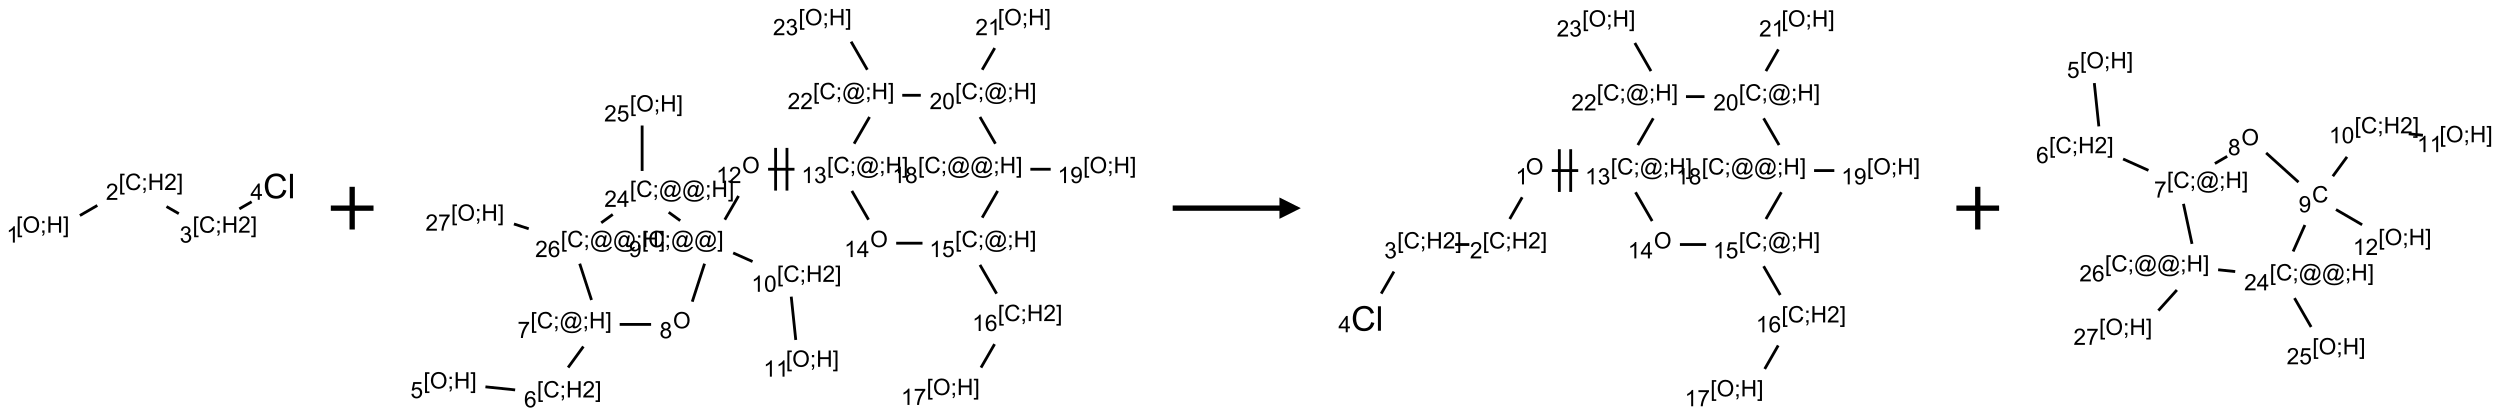 <?xml version="1.0" encoding="UTF-8"?>
<svg xmlns="http://www.w3.org/2000/svg" xmlns:xlink="http://www.w3.org/1999/xlink" width="1171" height="195" viewBox="0 0 1171 195">
<defs>
<g>
<g id="glyph-0-0">
<path d="M 1.332 0 L 1.332 -6.668 L 6.668 -6.668 L 6.668 0 Z M 1.5 -0.168 L 6.5 -0.168 L 6.5 -6.5 L 1.5 -6.5 Z M 1.5 -0.168 "/>
</g>
<g id="glyph-0-1">
<path d="M 0.723 2.121 L 0.723 -7.637 L 2.793 -7.637 L 2.793 -6.859 L 1.66 -6.859 L 1.66 1.344 L 2.793 1.344 L 2.793 2.121 Z M 0.723 2.121 "/>
</g>
<g id="glyph-0-2">
<path d="M 0.516 -3.719 C 0.516 -4.984 0.855 -5.977 1.535 -6.695 C 2.215 -7.414 3.094 -7.77 4.172 -7.77 C 4.875 -7.77 5.512 -7.602 6.078 -7.266 C 6.645 -6.93 7.074 -6.461 7.371 -5.855 C 7.668 -5.254 7.816 -4.57 7.816 -3.809 C 7.816 -3.035 7.66 -2.34 7.348 -1.73 C 7.035 -1.117 6.594 -0.656 6.02 -0.34 C 5.449 -0.027 4.828 0.129 4.168 0.129 C 3.449 0.129 2.805 -0.043 2.238 -0.391 C 1.672 -0.738 1.246 -1.211 0.953 -1.812 C 0.66 -2.414 0.516 -3.047 0.516 -3.719 Z M 1.559 -3.703 C 1.559 -2.781 1.805 -2.059 2.301 -1.527 C 2.793 -1 3.414 -0.734 4.16 -0.734 C 4.922 -0.734 5.547 -1 6.039 -1.535 C 6.531 -2.07 6.777 -2.828 6.777 -3.812 C 6.777 -4.434 6.672 -4.977 6.461 -5.441 C 6.25 -5.902 5.945 -6.262 5.539 -6.52 C 5.133 -6.773 4.68 -6.902 4.176 -6.902 C 3.461 -6.902 2.848 -6.656 2.332 -6.164 C 1.816 -5.672 1.559 -4.852 1.559 -3.703 Z M 1.559 -3.703 "/>
</g>
<g id="glyph-0-3">
<path d="M 0.949 -4.465 L 0.949 -5.531 L 2.016 -5.531 L 2.016 -4.465 Z M 0.949 0 L 0.949 -1.066 L 2.016 -1.066 L 2.016 0 C 2.016 0.391 1.945 0.711 1.809 0.949 C 1.668 1.191 1.449 1.379 1.145 1.512 L 0.887 1.109 C 1.082 1.023 1.23 0.895 1.324 0.727 C 1.418 0.559 1.469 0.316 1.48 0 Z M 0.949 0 "/>
</g>
<g id="glyph-0-4">
<path d="M 0.855 0 L 0.855 -7.637 L 1.863 -7.637 L 1.863 -4.5 L 5.832 -4.5 L 5.832 -7.637 L 6.844 -7.637 L 6.844 0 L 5.832 0 L 5.832 -3.598 L 1.863 -3.598 L 1.863 0 Z M 0.855 0 "/>
</g>
<g id="glyph-0-5">
<path d="M 2.27 2.121 L 0.203 2.121 L 0.203 1.344 L 1.332 1.344 L 1.332 -6.859 L 0.203 -6.859 L 0.203 -7.637 L 2.27 -7.637 Z M 2.27 2.121 "/>
</g>
<g id="glyph-0-6">
<path d="M 3.973 0 L 3.035 0 L 3.035 -5.973 C 2.809 -5.758 2.516 -5.543 2.148 -5.328 C 1.781 -5.113 1.453 -4.953 1.16 -4.844 L 1.16 -5.75 C 1.684 -5.996 2.145 -6.297 2.535 -6.645 C 2.93 -6.996 3.207 -7.336 3.371 -7.668 L 3.973 -7.668 Z M 3.973 0 "/>
</g>
<g id="glyph-0-7">
<path d="M 6.27 -2.676 L 7.281 -2.422 C 7.07 -1.594 6.688 -0.961 6.137 -0.523 C 5.586 -0.086 4.914 0.129 4.121 0.129 C 3.297 0.129 2.629 -0.039 2.113 -0.371 C 1.598 -0.707 1.203 -1.191 0.934 -1.828 C 0.664 -2.465 0.531 -3.145 0.531 -3.875 C 0.531 -4.672 0.684 -5.363 0.988 -5.957 C 1.293 -6.547 1.723 -6.996 2.285 -7.305 C 2.844 -7.613 3.461 -7.766 4.137 -7.766 C 4.898 -7.766 5.543 -7.57 6.062 -7.184 C 6.582 -6.793 6.945 -6.246 7.152 -5.543 L 6.156 -5.309 C 5.98 -5.863 5.723 -6.266 5.387 -6.52 C 5.051 -6.773 4.625 -6.902 4.113 -6.902 C 3.527 -6.902 3.039 -6.762 2.645 -6.48 C 2.25 -6.199 1.973 -5.82 1.812 -5.348 C 1.652 -4.871 1.574 -4.383 1.574 -3.879 C 1.574 -3.23 1.668 -2.664 1.855 -2.18 C 2.047 -1.695 2.34 -1.332 2.738 -1.094 C 3.137 -0.855 3.57 -0.734 4.035 -0.734 C 4.602 -0.734 5.082 -0.898 5.473 -1.223 C 5.867 -1.551 6.133 -2.035 6.27 -2.676 Z M 6.27 -2.676 "/>
</g>
<g id="glyph-0-8">
<path d="M 5.371 -0.902 L 5.371 0 L 0.324 0 C 0.316 -0.227 0.352 -0.441 0.434 -0.652 C 0.562 -0.996 0.766 -1.332 1.051 -1.668 C 1.332 -2 1.742 -2.387 2.277 -2.824 C 3.105 -3.504 3.668 -4.043 3.957 -4.441 C 4.25 -4.84 4.395 -5.215 4.395 -5.566 C 4.395 -5.938 4.262 -6.254 3.996 -6.508 C 3.73 -6.762 3.387 -6.891 2.957 -6.891 C 2.508 -6.891 2.145 -6.754 1.875 -6.484 C 1.605 -6.215 1.469 -5.84 1.465 -5.359 L 0.5 -5.457 C 0.566 -6.176 0.812 -6.727 1.246 -7.102 C 1.676 -7.477 2.254 -7.668 2.98 -7.668 C 3.711 -7.668 4.293 -7.465 4.719 -7.059 C 5.145 -6.652 5.359 -6.148 5.359 -5.547 C 5.359 -5.242 5.297 -4.941 5.172 -4.645 C 5.047 -4.352 4.84 -4.039 4.551 -3.715 C 4.262 -3.387 3.777 -2.938 3.105 -2.371 C 2.543 -1.898 2.18 -1.578 2.02 -1.41 C 1.859 -1.242 1.73 -1.07 1.625 -0.902 Z M 5.371 -0.902 "/>
</g>
<g id="glyph-0-9">
<path d="M 0.449 -2.016 L 1.387 -2.141 C 1.492 -1.609 1.676 -1.227 1.934 -0.992 C 2.191 -0.758 2.508 -0.641 2.879 -0.641 C 3.32 -0.641 3.695 -0.793 3.996 -1.098 C 4.301 -1.402 4.453 -1.781 4.453 -2.234 C 4.453 -2.664 4.312 -3.02 4.031 -3.301 C 3.75 -3.578 3.391 -3.719 2.957 -3.719 C 2.781 -3.719 2.562 -3.684 2.297 -3.613 L 2.402 -4.438 C 2.465 -4.43 2.516 -4.426 2.551 -4.426 C 2.949 -4.426 3.312 -4.531 3.629 -4.738 C 3.949 -4.949 4.109 -5.27 4.109 -5.703 C 4.109 -6.047 3.992 -6.332 3.762 -6.559 C 3.527 -6.785 3.227 -6.895 2.859 -6.895 C 2.496 -6.895 2.191 -6.781 1.949 -6.551 C 1.707 -6.324 1.547 -5.98 1.48 -5.52 L 0.543 -5.688 C 0.656 -6.316 0.918 -6.805 1.324 -7.148 C 1.73 -7.492 2.234 -7.668 2.84 -7.668 C 3.254 -7.668 3.641 -7.578 3.988 -7.398 C 4.34 -7.219 4.609 -6.977 4.793 -6.668 C 4.98 -6.359 5.074 -6.031 5.074 -5.684 C 5.074 -5.352 4.984 -5.051 4.809 -4.781 C 4.629 -4.512 4.367 -4.297 4.02 -4.137 C 4.473 -4.031 4.824 -3.816 5.074 -3.488 C 5.324 -3.16 5.449 -2.75 5.449 -2.254 C 5.449 -1.59 5.203 -1.023 4.719 -0.559 C 4.234 -0.098 3.617 0.137 2.875 0.137 C 2.203 0.137 1.648 -0.062 1.207 -0.465 C 0.762 -0.863 0.512 -1.379 0.449 -2.016 Z M 0.449 -2.016 "/>
</g>
<g id="glyph-0-10">
<path d="M 3.449 0 L 3.449 -1.828 L 0.137 -1.828 L 0.137 -2.688 L 3.621 -7.637 L 4.387 -7.637 L 4.387 -2.688 L 5.418 -2.688 L 5.418 -1.828 L 4.387 -1.828 L 4.387 0 Z M 3.449 -2.688 L 3.449 -6.129 L 1.059 -2.688 Z M 3.449 -2.688 "/>
</g>
<g id="glyph-0-11">
<path d="M 0.441 -2 L 1.426 -2.082 C 1.5 -1.605 1.668 -1.242 1.934 -1.004 C 2.199 -0.762 2.52 -0.641 2.895 -0.641 C 3.348 -0.641 3.73 -0.812 4.043 -1.152 C 4.355 -1.492 4.512 -1.941 4.512 -2.504 C 4.512 -3.039 4.359 -3.461 4.059 -3.77 C 3.758 -4.078 3.367 -4.234 2.879 -4.234 C 2.578 -4.234 2.305 -4.164 2.062 -4.027 C 1.82 -3.891 1.629 -3.715 1.488 -3.496 L 0.609 -3.609 L 1.348 -7.531 L 5.145 -7.531 L 5.145 -6.637 L 2.098 -6.637 L 1.688 -4.582 C 2.145 -4.902 2.625 -5.062 3.129 -5.062 C 3.797 -5.062 4.359 -4.832 4.816 -4.371 C 5.277 -3.91 5.504 -3.312 5.504 -2.59 C 5.504 -1.898 5.305 -1.301 4.902 -0.797 C 4.41 -0.18 3.742 0.129 2.895 0.129 C 2.199 0.129 1.633 -0.062 1.195 -0.453 C 0.758 -0.844 0.504 -1.359 0.441 -2 Z M 0.441 -2 "/>
</g>
<g id="glyph-0-12">
<path d="M 5.309 -5.766 L 4.375 -5.691 C 4.293 -6.059 4.172 -6.328 4.02 -6.496 C 3.766 -6.762 3.453 -6.895 3.082 -6.895 C 2.785 -6.895 2.523 -6.812 2.297 -6.645 C 2 -6.43 1.77 -6.117 1.598 -5.703 C 1.43 -5.289 1.34 -4.703 1.332 -3.938 C 1.559 -4.281 1.836 -4.535 2.16 -4.703 C 2.488 -4.871 2.828 -4.953 3.188 -4.953 C 3.812 -4.953 4.344 -4.723 4.785 -4.262 C 5.223 -3.801 5.441 -3.207 5.441 -2.48 C 5.441 -2 5.34 -1.555 5.133 -1.145 C 4.926 -0.73 4.641 -0.418 4.281 -0.199 C 3.922 0.02 3.512 0.129 3.051 0.129 C 2.27 0.129 1.633 -0.156 1.141 -0.73 C 0.648 -1.305 0.402 -2.254 0.402 -3.574 C 0.402 -5.051 0.672 -6.121 1.219 -6.793 C 1.695 -7.375 2.336 -7.668 3.141 -7.668 C 3.742 -7.668 4.234 -7.5 4.617 -7.16 C 5 -6.824 5.23 -6.359 5.309 -5.766 Z M 1.48 -2.473 C 1.48 -2.152 1.547 -1.844 1.684 -1.547 C 1.82 -1.25 2.016 -1.027 2.262 -0.871 C 2.508 -0.719 2.766 -0.641 3.035 -0.641 C 3.434 -0.641 3.773 -0.801 4.059 -1.121 C 4.344 -1.441 4.484 -1.875 4.484 -2.422 C 4.484 -2.949 4.344 -3.367 4.062 -3.668 C 3.781 -3.973 3.426 -4.125 3 -4.125 C 2.578 -4.125 2.219 -3.973 1.922 -3.668 C 1.625 -3.363 1.48 -2.969 1.48 -2.473 Z M 1.48 -2.473 "/>
</g>
<g id="glyph-0-13">
<path d="M 6.047 -0.848 C 5.82 -0.59 5.57 -0.379 5.289 -0.223 C 5.008 -0.062 4.73 0.016 4.449 0.016 C 4.141 0.016 3.84 -0.074 3.547 -0.254 C 3.254 -0.434 3.02 -0.715 2.836 -1.09 C 2.652 -1.465 2.562 -1.875 2.562 -2.324 C 2.562 -2.875 2.703 -3.43 2.988 -3.98 C 3.27 -4.535 3.621 -4.953 4.043 -5.23 C 4.461 -5.508 4.871 -5.645 5.266 -5.645 C 5.566 -5.645 5.855 -5.566 6.129 -5.41 C 6.402 -5.25 6.641 -5.012 6.84 -4.688 L 7.016 -5.496 L 7.949 -5.496 L 7.199 -2 C 7.094 -1.516 7.043 -1.246 7.043 -1.191 C 7.043 -1.098 7.078 -1.02 7.148 -0.949 C 7.219 -0.883 7.305 -0.848 7.406 -0.848 C 7.59 -0.848 7.832 -0.953 8.129 -1.168 C 8.527 -1.445 8.84 -1.816 9.07 -2.285 C 9.301 -2.75 9.418 -3.234 9.418 -3.73 C 9.418 -4.309 9.27 -4.852 8.973 -5.355 C 8.676 -5.859 8.23 -6.262 7.645 -6.562 C 7.055 -6.863 6.406 -7.016 5.691 -7.016 C 4.879 -7.016 4.137 -6.824 3.465 -6.445 C 2.793 -6.066 2.273 -5.52 1.902 -4.809 C 1.535 -4.098 1.348 -3.34 1.348 -2.527 C 1.348 -1.676 1.535 -0.941 1.902 -0.328 C 2.273 0.285 2.809 0.742 3.508 1.035 C 4.207 1.328 4.984 1.473 5.832 1.473 C 6.742 1.473 7.504 1.32 8.121 1.016 C 8.734 0.711 9.195 0.34 9.5 -0.098 L 10.441 -0.098 C 10.266 0.266 9.961 0.637 9.531 1.016 C 9.102 1.395 8.59 1.695 7.996 1.914 C 7.402 2.133 6.688 2.246 5.848 2.246 C 5.078 2.246 4.367 2.145 3.715 1.949 C 3.066 1.75 2.512 1.453 2.051 1.055 C 1.594 0.656 1.25 0.199 1.016 -0.316 C 0.723 -0.973 0.578 -1.684 0.578 -2.441 C 0.578 -3.289 0.75 -4.098 1.098 -4.863 C 1.523 -5.805 2.125 -6.527 2.902 -7.027 C 3.684 -7.527 4.629 -7.777 5.738 -7.777 C 6.602 -7.777 7.375 -7.602 8.059 -7.246 C 8.746 -6.895 9.285 -6.371 9.684 -5.672 C 10.02 -5.07 10.188 -4.418 10.188 -3.715 C 10.188 -2.707 9.832 -1.812 9.125 -1.031 C 8.492 -0.328 7.801 0.02 7.051 0.02 C 6.812 0.02 6.617 -0.016 6.473 -0.09 C 6.324 -0.16 6.215 -0.266 6.145 -0.402 C 6.102 -0.488 6.066 -0.637 6.047 -0.848 Z M 3.527 -2.262 C 3.527 -1.785 3.641 -1.414 3.863 -1.152 C 4.09 -0.887 4.348 -0.754 4.641 -0.754 C 4.836 -0.754 5.039 -0.812 5.254 -0.93 C 5.469 -1.047 5.676 -1.219 5.871 -1.449 C 6.066 -1.676 6.23 -1.969 6.355 -2.32 C 6.48 -2.672 6.543 -3.027 6.543 -3.379 C 6.543 -3.852 6.426 -4.219 6.191 -4.48 C 5.957 -4.738 5.672 -4.871 5.332 -4.871 C 5.109 -4.871 4.902 -4.812 4.707 -4.699 C 4.512 -4.586 4.32 -4.406 4.137 -4.156 C 3.953 -3.906 3.805 -3.602 3.691 -3.246 C 3.582 -2.887 3.527 -2.559 3.527 -2.262 Z M 3.527 -2.262 "/>
</g>
<g id="glyph-0-14">
<path d="M 0.504 -6.637 L 0.504 -7.535 L 5.449 -7.535 L 5.449 -6.809 C 4.961 -6.289 4.48 -5.602 4.004 -4.746 C 3.527 -3.887 3.156 -3.004 2.895 -2.098 C 2.707 -1.461 2.59 -0.762 2.535 0 L 1.574 0 C 1.582 -0.602 1.703 -1.328 1.926 -2.176 C 2.152 -3.027 2.477 -3.848 2.898 -4.637 C 3.32 -5.426 3.77 -6.094 4.246 -6.637 Z M 0.504 -6.637 "/>
</g>
<g id="glyph-0-15">
<path d="M 1.887 -4.141 C 1.496 -4.281 1.207 -4.484 1.02 -4.75 C 0.832 -5.016 0.738 -5.328 0.738 -5.699 C 0.738 -6.254 0.938 -6.719 1.34 -7.098 C 1.738 -7.477 2.27 -7.668 2.934 -7.668 C 3.598 -7.668 4.137 -7.473 4.543 -7.086 C 4.949 -6.699 5.152 -6.227 5.152 -5.672 C 5.152 -5.316 5.059 -5.008 4.871 -4.746 C 4.688 -4.484 4.406 -4.281 4.027 -4.141 C 4.496 -3.988 4.852 -3.742 5.098 -3.402 C 5.34 -3.062 5.465 -2.656 5.465 -2.184 C 5.465 -1.531 5.234 -0.98 4.77 -0.535 C 4.309 -0.09 3.703 0.129 2.949 0.129 C 2.195 0.129 1.586 -0.094 1.125 -0.539 C 0.664 -0.984 0.434 -1.543 0.434 -2.207 C 0.434 -2.703 0.559 -3.121 0.809 -3.457 C 1.062 -3.793 1.422 -4.02 1.887 -4.141 Z M 1.699 -5.73 C 1.699 -5.367 1.812 -5.074 2.047 -4.844 C 2.281 -4.613 2.582 -4.5 2.953 -4.5 C 3.312 -4.5 3.609 -4.613 3.84 -4.84 C 4.07 -5.066 4.188 -5.348 4.188 -5.676 C 4.188 -6.02 4.07 -6.309 3.832 -6.543 C 3.594 -6.777 3.297 -6.895 2.941 -6.895 C 2.586 -6.895 2.289 -6.781 2.051 -6.551 C 1.816 -6.324 1.699 -6.047 1.699 -5.73 Z M 1.395 -2.203 C 1.395 -1.938 1.461 -1.676 1.586 -1.426 C 1.711 -1.176 1.902 -0.984 2.152 -0.848 C 2.402 -0.711 2.672 -0.641 2.957 -0.641 C 3.406 -0.641 3.777 -0.785 4.066 -1.074 C 4.359 -1.363 4.504 -1.727 4.504 -2.172 C 4.504 -2.625 4.355 -2.996 4.055 -3.293 C 3.754 -3.586 3.379 -3.734 2.926 -3.734 C 2.484 -3.734 2.121 -3.59 1.832 -3.297 C 1.543 -3.004 1.395 -2.641 1.395 -2.203 Z M 1.395 -2.203 "/>
</g>
<g id="glyph-0-16">
<path d="M 0.582 -1.766 L 1.484 -1.848 C 1.562 -1.426 1.707 -1.117 1.922 -0.926 C 2.137 -0.734 2.414 -0.641 2.75 -0.641 C 3.039 -0.641 3.289 -0.707 3.508 -0.84 C 3.727 -0.973 3.902 -1.148 4.043 -1.367 C 4.18 -1.586 4.297 -1.887 4.391 -2.262 C 4.484 -2.637 4.531 -3.016 4.531 -3.406 C 4.531 -3.449 4.531 -3.512 4.527 -3.594 C 4.34 -3.297 4.082 -3.055 3.758 -2.867 C 3.434 -2.68 3.082 -2.59 2.703 -2.59 C 2.07 -2.59 1.535 -2.816 1.098 -3.277 C 0.66 -3.734 0.441 -4.34 0.441 -5.09 C 0.441 -5.863 0.672 -6.484 1.129 -6.957 C 1.586 -7.43 2.156 -7.668 2.844 -7.668 C 3.34 -7.668 3.793 -7.531 4.207 -7.266 C 4.617 -7 4.93 -6.617 5.145 -6.121 C 5.355 -5.629 5.465 -4.91 5.465 -3.973 C 5.465 -2.996 5.359 -2.223 5.145 -1.645 C 4.934 -1.066 4.617 -0.625 4.199 -0.324 C 3.781 -0.02 3.293 0.129 2.73 0.129 C 2.133 0.129 1.645 -0.035 1.266 -0.367 C 0.887 -0.699 0.66 -1.164 0.582 -1.766 Z M 4.422 -5.137 C 4.422 -5.676 4.277 -6.102 3.992 -6.418 C 3.707 -6.734 3.359 -6.891 2.957 -6.891 C 2.543 -6.891 2.18 -6.719 1.871 -6.379 C 1.562 -6.039 1.406 -5.598 1.406 -5.059 C 1.406 -4.57 1.555 -4.176 1.848 -3.871 C 2.141 -3.566 2.5 -3.418 2.934 -3.418 C 3.367 -3.418 3.723 -3.57 4.004 -3.871 C 4.281 -4.176 4.422 -4.598 4.422 -5.137 Z M 4.422 -5.137 "/>
</g>
<g id="glyph-0-17">
<path d="M 0.441 -3.766 C 0.441 -4.668 0.535 -5.395 0.723 -5.945 C 0.906 -6.496 1.184 -6.922 1.551 -7.219 C 1.918 -7.516 2.375 -7.668 2.934 -7.668 C 3.344 -7.668 3.703 -7.586 4.012 -7.418 C 4.32 -7.254 4.574 -7.016 4.777 -6.707 C 4.977 -6.395 5.137 -6.016 5.25 -5.57 C 5.363 -5.125 5.422 -4.523 5.422 -3.766 C 5.422 -2.871 5.328 -2.148 5.145 -1.598 C 4.961 -1.047 4.688 -0.621 4.32 -0.32 C 3.953 -0.02 3.492 0.129 2.934 0.129 C 2.195 0.129 1.617 -0.133 1.199 -0.66 C 0.695 -1.297 0.441 -2.332 0.441 -3.766 Z M 1.406 -3.766 C 1.406 -2.512 1.555 -1.68 1.848 -1.262 C 2.141 -0.848 2.5 -0.641 2.934 -0.641 C 3.363 -0.641 3.727 -0.848 4.02 -1.266 C 4.312 -1.684 4.457 -2.516 4.457 -3.766 C 4.457 -5.023 4.312 -5.859 4.02 -6.27 C 3.727 -6.684 3.359 -6.891 2.922 -6.891 C 2.492 -6.891 2.148 -6.707 1.891 -6.344 C 1.566 -5.879 1.406 -5.02 1.406 -3.766 Z M 1.406 -3.766 "/>
</g>
<g id="glyph-1-0">
<path d="M 2 0 L 2 -10 L 10 -10 L 10 0 Z M 2.25 -0.25 L 9.75 -0.25 L 9.75 -9.75 L 2.25 -9.75 Z M 2.25 -0.25 "/>
</g>
<g id="glyph-1-1">
<path d="M 9.406 -4.016 L 10.922 -3.633 C 10.605 -2.387 10.031 -1.438 9.207 -0.785 C 8.383 -0.133 7.371 0.195 6.18 0.195 C 4.945 0.195 3.941 -0.055 3.168 -0.559 C 2.395 -1.062 1.805 -1.789 1.402 -2.742 C 1 -3.695 0.797 -4.719 0.797 -5.812 C 0.797 -7.004 1.023 -8.047 1.48 -8.934 C 1.938 -9.82 2.586 -10.496 3.426 -10.957 C 4.266 -11.418 5.191 -11.648 6.203 -11.648 C 7.348 -11.648 8.312 -11.355 9.094 -10.773 C 9.875 -10.191 10.418 -9.371 10.727 -8.312 L 9.234 -7.961 C 8.969 -8.793 8.582 -9.402 8.078 -9.781 C 7.574 -10.16 6.938 -10.352 6.172 -10.352 C 5.293 -10.352 4.555 -10.141 3.965 -9.719 C 3.375 -9.297 2.957 -8.73 2.719 -8.02 C 2.48 -7.309 2.359 -6.574 2.359 -5.82 C 2.359 -4.848 2.5 -3.996 2.785 -3.27 C 3.07 -2.543 3.512 -2 4.109 -1.641 C 4.707 -1.281 5.355 -1.102 6.055 -1.102 C 6.902 -1.102 7.621 -1.348 8.211 -1.836 C 8.801 -2.324 9.199 -3.051 9.406 -4.016 Z M 9.406 -4.016 "/>
</g>
<g id="glyph-1-2">
<path d="M 1.023 0 L 1.023 -11.453 L 2.43 -11.453 L 2.43 0 Z M 1.023 0 "/>
</g>
</g>
</defs>
<path fill="none" stroke-width="0.033" stroke-linecap="butt" stroke-linejoin="miter" stroke="rgb(0%, 0%, 0%)" stroke-opacity="1" stroke-miterlimit="10" d="M 0.268 0.345 L 0.472 0.227 " transform="matrix(40, 0, 0, 40, 26.707, 87.152)"/>
<path fill="none" stroke-width="0.033" stroke-linecap="butt" stroke-linejoin="miter" stroke="rgb(0%, 0%, 0%)" stroke-opacity="1" stroke-miterlimit="10" d="M 1.282 0.24 L 1.426 0.323 " transform="matrix(40, 0, 0, 40, 26.707, 87.152)"/>
<path fill="none" stroke-width="0.033" stroke-linecap="butt" stroke-linejoin="miter" stroke="rgb(0%, 0%, 0%)" stroke-opacity="1" stroke-miterlimit="10" d="M 2.135 0.267 L 2.279 0.184 " transform="matrix(40, 0, 0, 40, 26.707, 87.152)"/>
<g fill="rgb(0%, 0%, 0%)" fill-opacity="1">
<use xlink:href="#glyph-0-1" x="7.57" y="109"/>
<use xlink:href="#glyph-0-2" x="10.534" y="109"/>
<use xlink:href="#glyph-0-3" x="18.831" y="109"/>
<use xlink:href="#glyph-0-4" x="21.794" y="109"/>
<use xlink:href="#glyph-0-5" x="29.497" y="109"/>
</g>
<g fill="rgb(0%, 0%, 0%)" fill-opacity="1">
<use xlink:href="#glyph-0-6" x="2.988" y="113.633"/>
</g>
<g fill="rgb(0%, 0%, 0%)" fill-opacity="1">
<use xlink:href="#glyph-0-1" x="55.559" y="88.996"/>
<use xlink:href="#glyph-0-7" x="58.522" y="88.996"/>
<use xlink:href="#glyph-0-3" x="66.225" y="88.996"/>
<use xlink:href="#glyph-0-4" x="69.189" y="88.996"/>
<use xlink:href="#glyph-0-8" x="76.892" y="88.996"/>
<use xlink:href="#glyph-0-5" x="82.824" y="88.996"/>
</g>
<g fill="rgb(0%, 0%, 0%)" fill-opacity="1">
<use xlink:href="#glyph-0-8" x="49.582" y="93.633"/>
</g>
<g fill="rgb(0%, 0%, 0%)" fill-opacity="1">
<use xlink:href="#glyph-0-1" x="90.199" y="108.996"/>
<use xlink:href="#glyph-0-7" x="93.163" y="108.996"/>
<use xlink:href="#glyph-0-3" x="100.866" y="108.996"/>
<use xlink:href="#glyph-0-4" x="103.829" y="108.996"/>
<use xlink:href="#glyph-0-8" x="111.533" y="108.996"/>
<use xlink:href="#glyph-0-5" x="117.465" y="108.996"/>
</g>
<g fill="rgb(0%, 0%, 0%)" fill-opacity="1">
<use xlink:href="#glyph-0-9" x="84.145" y="113.633"/>
</g>
<g fill="rgb(0%, 0%, 0%)" fill-opacity="1">
<use xlink:href="#glyph-1-1" x="123.242" y="92.879"/>
<use xlink:href="#glyph-1-2" x="134.797" y="92.879"/>
</g>
<g fill="rgb(0%, 0%, 0%)" fill-opacity="1">
<use xlink:href="#glyph-0-10" x="117.285" y="93.602"/>
</g>
<path fill="none" stroke-width="0.062" stroke-linecap="butt" stroke-linejoin="miter" stroke="rgb(0%, 0%, 0%)" stroke-opacity="1" stroke-miterlimit="10" d="M -0 0 L 0.5 0 M 0.25 -0.25 L 0.25 0.25 " transform="matrix(40, 0, 0, 40, 154.957, 97.5)"/>
<path fill="none" stroke-width="0.033" stroke-linecap="butt" stroke-linejoin="miter" stroke="rgb(0%, 0%, 0%)" stroke-opacity="1" stroke-miterlimit="10" d="M 0.247 4.28 L 0.595 4.316 " transform="matrix(40, 0, 0, 40, 217.496, 9.992)"/>
<path fill="none" stroke-width="0.033" stroke-linecap="butt" stroke-linejoin="miter" stroke="rgb(0%, 0%, 0%)" stroke-opacity="1" stroke-miterlimit="10" d="M 1.215 4.054 L 1.394 3.808 " transform="matrix(40, 0, 0, 40, 217.496, 9.992)"/>
<path fill="none" stroke-width="0.033" stroke-linecap="butt" stroke-linejoin="miter" stroke="rgb(0%, 0%, 0%)" stroke-opacity="1" stroke-miterlimit="10" d="M 1.819 3.549 L 2.187 3.549 " transform="matrix(40, 0, 0, 40, 217.496, 9.992)"/>
<path fill="none" stroke-width="0.033" stroke-linecap="butt" stroke-linejoin="miter" stroke="rgb(0%, 0%, 0%)" stroke-opacity="1" stroke-miterlimit="10" d="M 2.669 3.283 L 2.813 2.838 " transform="matrix(40, 0, 0, 40, 217.496, 9.992)"/>
<path fill="none" stroke-width="0.033" stroke-linecap="butt" stroke-linejoin="miter" stroke="rgb(0%, 0%, 0%)" stroke-opacity="1" stroke-miterlimit="10" d="M 3.148 2.712 L 3.375 2.813 " transform="matrix(40, 0, 0, 40, 217.496, 9.992)"/>
<path fill="none" stroke-width="0.033" stroke-linecap="butt" stroke-linejoin="miter" stroke="rgb(0%, 0%, 0%)" stroke-opacity="1" stroke-miterlimit="10" d="M 3.828 3.224 L 3.881 3.731 " transform="matrix(40, 0, 0, 40, 217.496, 9.992)"/>
<path fill="none" stroke-width="0.033" stroke-linecap="butt" stroke-linejoin="miter" stroke="rgb(0%, 0%, 0%)" stroke-opacity="1" stroke-miterlimit="10" d="M 3.05 2.323 L 3.211 2.045 " transform="matrix(40, 0, 0, 40, 217.496, 9.992)"/>
<path fill="none" stroke-width="0.033" stroke-linecap="butt" stroke-linejoin="miter" stroke="rgb(0%, 0%, 0%)" stroke-opacity="1" stroke-miterlimit="10" d="M 3.557 1.732 L 3.866 1.732 " transform="matrix(40, 0, 0, 40, 217.496, 9.992)"/>
<path fill="none" stroke-width="0.033" stroke-linecap="butt" stroke-linejoin="miter" stroke="rgb(0%, 0%, 0%)" stroke-opacity="1" stroke-miterlimit="10" d="M 3.778 1.982 L 3.778 1.482 " transform="matrix(40, 0, 0, 40, 217.496, 9.992)"/>
<path fill="none" stroke-width="0.033" stroke-linecap="butt" stroke-linejoin="miter" stroke="rgb(0%, 0%, 0%)" stroke-opacity="1" stroke-miterlimit="10" d="M 3.645 1.982 L 3.645 1.482 " transform="matrix(40, 0, 0, 40, 217.496, 9.992)"/>
<path fill="none" stroke-width="0.033" stroke-linecap="butt" stroke-linejoin="miter" stroke="rgb(0%, 0%, 0%)" stroke-opacity="1" stroke-miterlimit="10" d="M 4.538 1.986 L 4.733 2.323 " transform="matrix(40, 0, 0, 40, 217.496, 9.992)"/>
<path fill="none" stroke-width="0.033" stroke-linecap="butt" stroke-linejoin="miter" stroke="rgb(0%, 0%, 0%)" stroke-opacity="1" stroke-miterlimit="10" d="M 5.057 2.598 L 5.365 2.598 " transform="matrix(40, 0, 0, 40, 217.496, 9.992)"/>
<path fill="none" stroke-width="0.033" stroke-linecap="butt" stroke-linejoin="miter" stroke="rgb(0%, 0%, 0%)" stroke-opacity="1" stroke-miterlimit="10" d="M 6.038 2.852 L 6.233 3.189 " transform="matrix(40, 0, 0, 40, 217.496, 9.992)"/>
<path fill="none" stroke-width="0.033" stroke-linecap="butt" stroke-linejoin="miter" stroke="rgb(0%, 0%, 0%)" stroke-opacity="1" stroke-miterlimit="10" d="M 6.209 3.78 L 6.05 4.055 " transform="matrix(40, 0, 0, 40, 217.496, 9.992)"/>
<path fill="none" stroke-width="0.033" stroke-linecap="butt" stroke-linejoin="miter" stroke="rgb(0%, 0%, 0%)" stroke-opacity="1" stroke-miterlimit="10" d="M 6.064 2.299 L 6.245 1.986 " transform="matrix(40, 0, 0, 40, 217.496, 9.992)"/>
<path fill="none" stroke-width="0.033" stroke-linecap="butt" stroke-linejoin="miter" stroke="rgb(0%, 0%, 0%)" stroke-opacity="1" stroke-miterlimit="10" d="M 6.628 1.732 L 6.866 1.732 " transform="matrix(40, 0, 0, 40, 217.496, 9.992)"/>
<path fill="none" stroke-width="0.033" stroke-linecap="butt" stroke-linejoin="miter" stroke="rgb(0%, 0%, 0%)" stroke-opacity="1" stroke-miterlimit="10" d="M 6.219 1.433 L 6.038 1.12 " transform="matrix(40, 0, 0, 40, 217.496, 9.992)"/>
<path fill="none" stroke-width="0.033" stroke-linecap="butt" stroke-linejoin="miter" stroke="rgb(0%, 0%, 0%)" stroke-opacity="1" stroke-miterlimit="10" d="M 6.064 0.567 L 6.211 0.313 " transform="matrix(40, 0, 0, 40, 217.496, 9.992)"/>
<path fill="none" stroke-width="0.033" stroke-linecap="butt" stroke-linejoin="miter" stroke="rgb(0%, 0%, 0%)" stroke-opacity="1" stroke-miterlimit="10" d="M 5.345 0.866 L 5.128 0.866 " transform="matrix(40, 0, 0, 40, 217.496, 9.992)"/>
<path fill="none" stroke-width="0.033" stroke-linecap="butt" stroke-linejoin="miter" stroke="rgb(0%, 0%, 0%)" stroke-opacity="1" stroke-miterlimit="10" d="M 4.745 1.12 L 4.564 1.433 " transform="matrix(40, 0, 0, 40, 217.496, 9.992)"/>
<path fill="none" stroke-width="0.033" stroke-linecap="butt" stroke-linejoin="miter" stroke="rgb(0%, 0%, 0%)" stroke-opacity="1" stroke-miterlimit="10" d="M 4.719 0.567 L 4.529 0.238 " transform="matrix(40, 0, 0, 40, 217.496, 9.992)"/>
<path fill="none" stroke-width="0.033" stroke-linecap="butt" stroke-linejoin="miter" stroke="rgb(0%, 0%, 0%)" stroke-opacity="1" stroke-miterlimit="10" d="M 2.528 2.334 L 2.393 2.236 " transform="matrix(40, 0, 0, 40, 217.496, 9.992)"/>
<path fill="none" stroke-width="0.033" stroke-linecap="butt" stroke-linejoin="miter" stroke="rgb(0%, 0%, 0%)" stroke-opacity="1" stroke-miterlimit="10" d="M 2.082 1.752 L 2.082 1.22 " transform="matrix(40, 0, 0, 40, 217.496, 9.992)"/>
<path fill="none" stroke-width="0.033" stroke-linecap="butt" stroke-linejoin="miter" stroke="rgb(0%, 0%, 0%)" stroke-opacity="1" stroke-miterlimit="10" d="M 1.738 2.261 L 1.603 2.359 " transform="matrix(40, 0, 0, 40, 217.496, 9.992)"/>
<path fill="none" stroke-width="0.033" stroke-linecap="butt" stroke-linejoin="miter" stroke="rgb(0%, 0%, 0%)" stroke-opacity="1" stroke-miterlimit="10" d="M 1.351 2.838 L 1.489 3.263 " transform="matrix(40, 0, 0, 40, 217.496, 9.992)"/>
<path fill="none" stroke-width="0.033" stroke-linecap="butt" stroke-linejoin="miter" stroke="rgb(0%, 0%, 0%)" stroke-opacity="1" stroke-miterlimit="10" d="M 0.754 2.429 L 0.581 2.373 " transform="matrix(40, 0, 0, 40, 217.496, 9.992)"/>
<g fill="rgb(0%, 0%, 0%)" fill-opacity="1">
<use xlink:href="#glyph-0-1" x="198.359" y="181.984"/>
<use xlink:href="#glyph-0-2" x="201.323" y="181.984"/>
<use xlink:href="#glyph-0-3" x="209.62" y="181.984"/>
<use xlink:href="#glyph-0-4" x="212.583" y="181.984"/>
<use xlink:href="#glyph-0-5" x="220.286" y="181.984"/>
</g>
<g fill="rgb(0%, 0%, 0%)" fill-opacity="1">
<use xlink:href="#glyph-0-11" x="192.246" y="186.484"/>
</g>
<g fill="rgb(0%, 0%, 0%)" fill-opacity="1">
<use xlink:href="#glyph-0-1" x="251.488" y="186.164"/>
<use xlink:href="#glyph-0-7" x="254.452" y="186.164"/>
<use xlink:href="#glyph-0-3" x="262.155" y="186.164"/>
<use xlink:href="#glyph-0-4" x="265.118" y="186.164"/>
<use xlink:href="#glyph-0-8" x="272.822" y="186.164"/>
<use xlink:href="#glyph-0-5" x="278.754" y="186.164"/>
</g>
<g fill="rgb(0%, 0%, 0%)" fill-opacity="1">
<use xlink:href="#glyph-0-12" x="245.438" y="190.801"/>
</g>
<g fill="rgb(0%, 0%, 0%)" fill-opacity="1">
<use xlink:href="#glyph-0-1" x="248.453" y="153.809"/>
<use xlink:href="#glyph-0-7" x="251.417" y="153.809"/>
<use xlink:href="#glyph-0-3" x="259.12" y="153.809"/>
<use xlink:href="#glyph-0-13" x="262.083" y="153.809"/>
<use xlink:href="#glyph-0-3" x="272.911" y="153.809"/>
<use xlink:href="#glyph-0-4" x="275.875" y="153.809"/>
<use xlink:href="#glyph-0-5" x="283.578" y="153.809"/>
</g>
<g fill="rgb(0%, 0%, 0%)" fill-opacity="1">
<use xlink:href="#glyph-0-14" x="242.395" y="158.309"/>
</g>
<g fill="rgb(0%, 0%, 0%)" fill-opacity="1">
<use xlink:href="#glyph-0-2" x="315.211" y="153.805"/>
</g>
<g fill="rgb(0%, 0%, 0%)" fill-opacity="1">
<use xlink:href="#glyph-0-15" x="308.93" y="158.438"/>
</g>
<g fill="rgb(0%, 0%, 0%)" fill-opacity="1">
<use xlink:href="#glyph-0-1" x="300.652" y="115.77"/>
<use xlink:href="#glyph-0-7" x="303.616" y="115.77"/>
<use xlink:href="#glyph-0-3" x="311.319" y="115.77"/>
<use xlink:href="#glyph-0-13" x="314.283" y="115.77"/>
<use xlink:href="#glyph-0-13" x="325.111" y="115.77"/>
<use xlink:href="#glyph-0-5" x="335.939" y="115.77"/>
</g>
<g fill="rgb(0%, 0%, 0%)" fill-opacity="1">
<use xlink:href="#glyph-0-16" x="294.578" y="120.395"/>
</g>
<g fill="rgb(0%, 0%, 0%)" fill-opacity="1">
<use xlink:href="#glyph-0-1" x="363.902" y="132.031"/>
<use xlink:href="#glyph-0-7" x="366.866" y="132.031"/>
<use xlink:href="#glyph-0-3" x="374.569" y="132.031"/>
<use xlink:href="#glyph-0-4" x="377.533" y="132.031"/>
<use xlink:href="#glyph-0-8" x="385.236" y="132.031"/>
<use xlink:href="#glyph-0-5" x="391.168" y="132.031"/>
</g>
<g fill="rgb(0%, 0%, 0%)" fill-opacity="1">
<use xlink:href="#glyph-0-6" x="351.938" y="136.664"/>
<use xlink:href="#glyph-0-17" x="357.87" y="136.664"/>
</g>
<g fill="rgb(0%, 0%, 0%)" fill-opacity="1">
<use xlink:href="#glyph-0-1" x="368.086" y="171.812"/>
<use xlink:href="#glyph-0-2" x="371.049" y="171.812"/>
<use xlink:href="#glyph-0-3" x="379.346" y="171.812"/>
<use xlink:href="#glyph-0-4" x="382.31" y="171.812"/>
<use xlink:href="#glyph-0-5" x="390.013" y="171.812"/>
</g>
<g fill="rgb(0%, 0%, 0%)" fill-opacity="1">
<use xlink:href="#glyph-0-6" x="357.57" y="176.445"/>
<use xlink:href="#glyph-0-6" x="363.503" y="176.445"/>
</g>
<g fill="rgb(0%, 0%, 0%)" fill-opacity="1">
<use xlink:href="#glyph-0-2" x="347.57" y="81.121"/>
</g>
<g fill="rgb(0%, 0%, 0%)" fill-opacity="1">
<use xlink:href="#glyph-0-6" x="335.449" y="85.754"/>
<use xlink:href="#glyph-0-8" x="341.382" y="85.754"/>
</g>
<g fill="rgb(0%, 0%, 0%)" fill-opacity="1">
<use xlink:href="#glyph-0-1" x="387.359" y="81.125"/>
<use xlink:href="#glyph-0-7" x="390.323" y="81.125"/>
<use xlink:href="#glyph-0-3" x="398.026" y="81.125"/>
<use xlink:href="#glyph-0-13" x="400.99" y="81.125"/>
<use xlink:href="#glyph-0-3" x="411.818" y="81.125"/>
<use xlink:href="#glyph-0-4" x="414.781" y="81.125"/>
<use xlink:href="#glyph-0-5" x="422.484" y="81.125"/>
</g>
<g fill="rgb(0%, 0%, 0%)" fill-opacity="1">
<use xlink:href="#glyph-0-6" x="375.371" y="85.754"/>
<use xlink:href="#glyph-0-9" x="381.303" y="85.754"/>
</g>
<g fill="rgb(0%, 0%, 0%)" fill-opacity="1">
<use xlink:href="#glyph-0-2" x="407.57" y="115.766"/>
</g>
<g fill="rgb(0%, 0%, 0%)" fill-opacity="1">
<use xlink:href="#glyph-0-6" x="395.402" y="120.395"/>
<use xlink:href="#glyph-0-10" x="401.335" y="120.395"/>
</g>
<g fill="rgb(0%, 0%, 0%)" fill-opacity="1">
<use xlink:href="#glyph-0-1" x="447.359" y="115.77"/>
<use xlink:href="#glyph-0-7" x="450.323" y="115.77"/>
<use xlink:href="#glyph-0-3" x="458.026" y="115.77"/>
<use xlink:href="#glyph-0-13" x="460.99" y="115.77"/>
<use xlink:href="#glyph-0-3" x="471.818" y="115.77"/>
<use xlink:href="#glyph-0-4" x="474.781" y="115.77"/>
<use xlink:href="#glyph-0-5" x="482.484" y="115.77"/>
</g>
<g fill="rgb(0%, 0%, 0%)" fill-opacity="1">
<use xlink:href="#glyph-0-6" x="435.312" y="120.395"/>
<use xlink:href="#glyph-0-11" x="441.245" y="120.395"/>
</g>
<g fill="rgb(0%, 0%, 0%)" fill-opacity="1">
<use xlink:href="#glyph-0-1" x="467.359" y="150.402"/>
<use xlink:href="#glyph-0-7" x="470.323" y="150.402"/>
<use xlink:href="#glyph-0-3" x="478.026" y="150.402"/>
<use xlink:href="#glyph-0-4" x="480.99" y="150.402"/>
<use xlink:href="#glyph-0-8" x="488.693" y="150.402"/>
<use xlink:href="#glyph-0-5" x="494.625" y="150.402"/>
</g>
<g fill="rgb(0%, 0%, 0%)" fill-opacity="1">
<use xlink:href="#glyph-0-6" x="455.375" y="155.035"/>
<use xlink:href="#glyph-0-12" x="461.307" y="155.035"/>
</g>
<g fill="rgb(0%, 0%, 0%)" fill-opacity="1">
<use xlink:href="#glyph-0-1" x="434.012" y="185.047"/>
<use xlink:href="#glyph-0-2" x="436.975" y="185.047"/>
<use xlink:href="#glyph-0-3" x="445.272" y="185.047"/>
<use xlink:href="#glyph-0-4" x="448.236" y="185.047"/>
<use xlink:href="#glyph-0-5" x="455.939" y="185.047"/>
</g>
<g fill="rgb(0%, 0%, 0%)" fill-opacity="1">
<use xlink:href="#glyph-0-6" x="422.023" y="189.68"/>
<use xlink:href="#glyph-0-14" x="427.956" y="189.68"/>
</g>
<g fill="rgb(0%, 0%, 0%)" fill-opacity="1">
<use xlink:href="#glyph-0-1" x="429.984" y="81.125"/>
<use xlink:href="#glyph-0-7" x="432.948" y="81.125"/>
<use xlink:href="#glyph-0-3" x="440.651" y="81.125"/>
<use xlink:href="#glyph-0-13" x="443.615" y="81.125"/>
<use xlink:href="#glyph-0-13" x="454.443" y="81.125"/>
<use xlink:href="#glyph-0-3" x="465.271" y="81.125"/>
<use xlink:href="#glyph-0-4" x="468.234" y="81.125"/>
<use xlink:href="#glyph-0-5" x="475.938" y="81.125"/>
</g>
<g fill="rgb(0%, 0%, 0%)" fill-opacity="1">
<use xlink:href="#glyph-0-6" x="417.98" y="85.754"/>
<use xlink:href="#glyph-0-15" x="423.913" y="85.754"/>
</g>
<g fill="rgb(0%, 0%, 0%)" fill-opacity="1">
<use xlink:href="#glyph-0-1" x="507.359" y="81.121"/>
<use xlink:href="#glyph-0-2" x="510.323" y="81.121"/>
<use xlink:href="#glyph-0-3" x="518.62" y="81.121"/>
<use xlink:href="#glyph-0-4" x="521.583" y="81.121"/>
<use xlink:href="#glyph-0-5" x="529.286" y="81.121"/>
</g>
<g fill="rgb(0%, 0%, 0%)" fill-opacity="1">
<use xlink:href="#glyph-0-6" x="495.355" y="85.754"/>
<use xlink:href="#glyph-0-16" x="501.288" y="85.754"/>
</g>
<g fill="rgb(0%, 0%, 0%)" fill-opacity="1">
<use xlink:href="#glyph-0-1" x="447.359" y="46.484"/>
<use xlink:href="#glyph-0-7" x="450.323" y="46.484"/>
<use xlink:href="#glyph-0-3" x="458.026" y="46.484"/>
<use xlink:href="#glyph-0-13" x="460.99" y="46.484"/>
<use xlink:href="#glyph-0-3" x="471.818" y="46.484"/>
<use xlink:href="#glyph-0-4" x="474.781" y="46.484"/>
<use xlink:href="#glyph-0-5" x="482.484" y="46.484"/>
</g>
<g fill="rgb(0%, 0%, 0%)" fill-opacity="1">
<use xlink:href="#glyph-0-8" x="435.398" y="51.113"/>
<use xlink:href="#glyph-0-17" x="441.331" y="51.113"/>
</g>
<g fill="rgb(0%, 0%, 0%)" fill-opacity="1">
<use xlink:href="#glyph-0-1" x="467.359" y="11.84"/>
<use xlink:href="#glyph-0-2" x="470.323" y="11.84"/>
<use xlink:href="#glyph-0-3" x="478.62" y="11.84"/>
<use xlink:href="#glyph-0-4" x="481.583" y="11.84"/>
<use xlink:href="#glyph-0-5" x="489.286" y="11.84"/>
</g>
<g fill="rgb(0%, 0%, 0%)" fill-opacity="1">
<use xlink:href="#glyph-0-8" x="456.848" y="16.473"/>
<use xlink:href="#glyph-0-6" x="462.78" y="16.473"/>
</g>
<g fill="rgb(0%, 0%, 0%)" fill-opacity="1">
<use xlink:href="#glyph-0-1" x="380.812" y="46.484"/>
<use xlink:href="#glyph-0-7" x="383.776" y="46.484"/>
<use xlink:href="#glyph-0-3" x="391.479" y="46.484"/>
<use xlink:href="#glyph-0-13" x="394.443" y="46.484"/>
<use xlink:href="#glyph-0-3" x="405.271" y="46.484"/>
<use xlink:href="#glyph-0-4" x="408.234" y="46.484"/>
<use xlink:href="#glyph-0-5" x="415.938" y="46.484"/>
</g>
<g fill="rgb(0%, 0%, 0%)" fill-opacity="1">
<use xlink:href="#glyph-0-8" x="368.906" y="51.113"/>
<use xlink:href="#glyph-0-8" x="374.839" y="51.113"/>
</g>
<g fill="rgb(0%, 0%, 0%)" fill-opacity="1">
<use xlink:href="#glyph-0-1" x="374.012" y="11.84"/>
<use xlink:href="#glyph-0-2" x="376.975" y="11.84"/>
<use xlink:href="#glyph-0-3" x="385.272" y="11.84"/>
<use xlink:href="#glyph-0-4" x="388.236" y="11.84"/>
<use xlink:href="#glyph-0-5" x="395.939" y="11.84"/>
</g>
<g fill="rgb(0%, 0%, 0%)" fill-opacity="1">
<use xlink:href="#glyph-0-8" x="362.023" y="16.473"/>
<use xlink:href="#glyph-0-9" x="367.956" y="16.473"/>
</g>
<g fill="rgb(0%, 0%, 0%)" fill-opacity="1">
<use xlink:href="#glyph-0-1" x="295" y="92.258"/>
<use xlink:href="#glyph-0-7" x="297.964" y="92.258"/>
<use xlink:href="#glyph-0-3" x="305.667" y="92.258"/>
<use xlink:href="#glyph-0-13" x="308.63" y="92.258"/>
<use xlink:href="#glyph-0-13" x="319.458" y="92.258"/>
<use xlink:href="#glyph-0-3" x="330.286" y="92.258"/>
<use xlink:href="#glyph-0-4" x="333.25" y="92.258"/>
<use xlink:href="#glyph-0-5" x="340.953" y="92.258"/>
</g>
<g fill="rgb(0%, 0%, 0%)" fill-opacity="1">
<use xlink:href="#glyph-0-8" x="283.043" y="96.883"/>
<use xlink:href="#glyph-0-10" x="288.975" y="96.883"/>
</g>
<g fill="rgb(0%, 0%, 0%)" fill-opacity="1">
<use xlink:href="#glyph-0-1" x="295" y="52.254"/>
<use xlink:href="#glyph-0-2" x="297.964" y="52.254"/>
<use xlink:href="#glyph-0-3" x="306.26" y="52.254"/>
<use xlink:href="#glyph-0-4" x="309.224" y="52.254"/>
<use xlink:href="#glyph-0-5" x="316.927" y="52.254"/>
</g>
<g fill="rgb(0%, 0%, 0%)" fill-opacity="1">
<use xlink:href="#glyph-0-8" x="282.957" y="56.883"/>
<use xlink:href="#glyph-0-11" x="288.889" y="56.883"/>
</g>
<g fill="rgb(0%, 0%, 0%)" fill-opacity="1">
<use xlink:href="#glyph-0-1" x="262.641" y="115.77"/>
<use xlink:href="#glyph-0-7" x="265.604" y="115.77"/>
<use xlink:href="#glyph-0-3" x="273.307" y="115.77"/>
<use xlink:href="#glyph-0-13" x="276.271" y="115.77"/>
<use xlink:href="#glyph-0-13" x="287.099" y="115.77"/>
<use xlink:href="#glyph-0-3" x="297.927" y="115.77"/>
<use xlink:href="#glyph-0-4" x="300.891" y="115.77"/>
<use xlink:href="#glyph-0-5" x="308.594" y="115.77"/>
</g>
<g fill="rgb(0%, 0%, 0%)" fill-opacity="1">
<use xlink:href="#glyph-0-8" x="250.656" y="120.395"/>
<use xlink:href="#glyph-0-12" x="256.589" y="120.395"/>
</g>
<g fill="rgb(0%, 0%, 0%)" fill-opacity="1">
<use xlink:href="#glyph-0-1" x="211.25" y="103.402"/>
<use xlink:href="#glyph-0-2" x="214.214" y="103.402"/>
<use xlink:href="#glyph-0-3" x="222.51" y="103.402"/>
<use xlink:href="#glyph-0-4" x="225.474" y="103.402"/>
<use xlink:href="#glyph-0-5" x="233.177" y="103.402"/>
</g>
<g fill="rgb(0%, 0%, 0%)" fill-opacity="1">
<use xlink:href="#glyph-0-8" x="199.262" y="108.035"/>
<use xlink:href="#glyph-0-14" x="205.194" y="108.035"/>
</g>
<path fill-rule="nonzero" fill="rgb(0%, 0%, 0%)" fill-opacity="1" d="M 549.293 98.75 L 599.293 98.75 L 599.293 102.5 L 609.293 97.5 L 599.293 92.5 L 599.293 96.25 L 549.293 96.25 "/>
<path fill="none" stroke-width="0.033" stroke-linecap="butt" stroke-linejoin="miter" stroke="rgb(0%, 0%, 0%)" stroke-opacity="1" stroke-miterlimit="10" d="M 1.819 2.045 L 1.673 2.299 " transform="matrix(40, 0, 0, 40, 640.234, 10.617)"/>
<path fill="none" stroke-width="0.033" stroke-linecap="butt" stroke-linejoin="miter" stroke="rgb(0%, 0%, 0%)" stroke-opacity="1" stroke-miterlimit="10" d="M 1.2 2.598 L 1.033 2.598 " transform="matrix(40, 0, 0, 40, 640.234, 10.617)"/>
<path fill="none" stroke-width="0.033" stroke-linecap="butt" stroke-linejoin="miter" stroke="rgb(0%, 0%, 0%)" stroke-opacity="1" stroke-miterlimit="10" d="M 0.317 2.915 L 0.168 3.173 " transform="matrix(40, 0, 0, 40, 640.234, 10.617)"/>
<path fill="none" stroke-width="0.033" stroke-linecap="butt" stroke-linejoin="miter" stroke="rgb(0%, 0%, 0%)" stroke-opacity="1" stroke-miterlimit="10" d="M 2.166 1.732 L 2.475 1.732 " transform="matrix(40, 0, 0, 40, 640.234, 10.617)"/>
<path fill="none" stroke-width="0.033" stroke-linecap="butt" stroke-linejoin="miter" stroke="rgb(0%, 0%, 0%)" stroke-opacity="1" stroke-miterlimit="10" d="M 2.387 1.982 L 2.387 1.482 " transform="matrix(40, 0, 0, 40, 640.234, 10.617)"/>
<path fill="none" stroke-width="0.033" stroke-linecap="butt" stroke-linejoin="miter" stroke="rgb(0%, 0%, 0%)" stroke-opacity="1" stroke-miterlimit="10" d="M 2.254 1.982 L 2.254 1.482 " transform="matrix(40, 0, 0, 40, 640.234, 10.617)"/>
<path fill="none" stroke-width="0.033" stroke-linecap="butt" stroke-linejoin="miter" stroke="rgb(0%, 0%, 0%)" stroke-opacity="1" stroke-miterlimit="10" d="M 3.146 1.986 L 3.341 2.323 " transform="matrix(40, 0, 0, 40, 640.234, 10.617)"/>
<path fill="none" stroke-width="0.033" stroke-linecap="butt" stroke-linejoin="miter" stroke="rgb(0%, 0%, 0%)" stroke-opacity="1" stroke-miterlimit="10" d="M 3.666 2.598 L 3.973 2.598 " transform="matrix(40, 0, 0, 40, 640.234, 10.617)"/>
<path fill="none" stroke-width="0.033" stroke-linecap="butt" stroke-linejoin="miter" stroke="rgb(0%, 0%, 0%)" stroke-opacity="1" stroke-miterlimit="10" d="M 4.646 2.852 L 4.841 3.189 " transform="matrix(40, 0, 0, 40, 640.234, 10.617)"/>
<path fill="none" stroke-width="0.033" stroke-linecap="butt" stroke-linejoin="miter" stroke="rgb(0%, 0%, 0%)" stroke-opacity="1" stroke-miterlimit="10" d="M 4.817 3.78 L 4.659 4.055 " transform="matrix(40, 0, 0, 40, 640.234, 10.617)"/>
<path fill="none" stroke-width="0.033" stroke-linecap="butt" stroke-linejoin="miter" stroke="rgb(0%, 0%, 0%)" stroke-opacity="1" stroke-miterlimit="10" d="M 4.673 2.299 L 4.854 1.986 " transform="matrix(40, 0, 0, 40, 640.234, 10.617)"/>
<path fill="none" stroke-width="0.033" stroke-linecap="butt" stroke-linejoin="miter" stroke="rgb(0%, 0%, 0%)" stroke-opacity="1" stroke-miterlimit="10" d="M 5.237 1.732 L 5.474 1.732 " transform="matrix(40, 0, 0, 40, 640.234, 10.617)"/>
<path fill="none" stroke-width="0.033" stroke-linecap="butt" stroke-linejoin="miter" stroke="rgb(0%, 0%, 0%)" stroke-opacity="1" stroke-miterlimit="10" d="M 4.827 1.433 L 4.646 1.12 " transform="matrix(40, 0, 0, 40, 640.234, 10.617)"/>
<path fill="none" stroke-width="0.033" stroke-linecap="butt" stroke-linejoin="miter" stroke="rgb(0%, 0%, 0%)" stroke-opacity="1" stroke-miterlimit="10" d="M 4.673 0.567 L 4.819 0.313 " transform="matrix(40, 0, 0, 40, 640.234, 10.617)"/>
<path fill="none" stroke-width="0.033" stroke-linecap="butt" stroke-linejoin="miter" stroke="rgb(0%, 0%, 0%)" stroke-opacity="1" stroke-miterlimit="10" d="M 3.954 0.866 L 3.737 0.866 " transform="matrix(40, 0, 0, 40, 640.234, 10.617)"/>
<path fill="none" stroke-width="0.033" stroke-linecap="butt" stroke-linejoin="miter" stroke="rgb(0%, 0%, 0%)" stroke-opacity="1" stroke-miterlimit="10" d="M 3.354 1.12 L 3.173 1.433 " transform="matrix(40, 0, 0, 40, 640.234, 10.617)"/>
<path fill="none" stroke-width="0.033" stroke-linecap="butt" stroke-linejoin="miter" stroke="rgb(0%, 0%, 0%)" stroke-opacity="1" stroke-miterlimit="10" d="M 3.327 0.567 L 3.138 0.238 " transform="matrix(40, 0, 0, 40, 640.234, 10.617)"/>
<g fill="rgb(0%, 0%, 0%)" fill-opacity="1">
<use xlink:href="#glyph-0-2" x="714.656" y="81.746"/>
</g>
<g fill="rgb(0%, 0%, 0%)" fill-opacity="1">
<use xlink:href="#glyph-0-6" x="709.863" y="86.379"/>
</g>
<g fill="rgb(0%, 0%, 0%)" fill-opacity="1">
<use xlink:href="#glyph-0-1" x="694.445" y="116.387"/>
<use xlink:href="#glyph-0-7" x="697.409" y="116.387"/>
<use xlink:href="#glyph-0-3" x="705.112" y="116.387"/>
<use xlink:href="#glyph-0-4" x="708.076" y="116.387"/>
<use xlink:href="#glyph-0-8" x="715.779" y="116.387"/>
<use xlink:href="#glyph-0-5" x="721.711" y="116.387"/>
</g>
<g fill="rgb(0%, 0%, 0%)" fill-opacity="1">
<use xlink:href="#glyph-0-8" x="688.469" y="121.02"/>
</g>
<g fill="rgb(0%, 0%, 0%)" fill-opacity="1">
<use xlink:href="#glyph-0-1" x="654.445" y="116.387"/>
<use xlink:href="#glyph-0-7" x="657.409" y="116.387"/>
<use xlink:href="#glyph-0-3" x="665.112" y="116.387"/>
<use xlink:href="#glyph-0-4" x="668.076" y="116.387"/>
<use xlink:href="#glyph-0-8" x="675.779" y="116.387"/>
<use xlink:href="#glyph-0-5" x="681.711" y="116.387"/>
</g>
<g fill="rgb(0%, 0%, 0%)" fill-opacity="1">
<use xlink:href="#glyph-0-9" x="648.391" y="121.02"/>
</g>
<g fill="rgb(0%, 0%, 0%)" fill-opacity="1">
<use xlink:href="#glyph-1-1" x="632.844" y="154.91"/>
<use xlink:href="#glyph-1-2" x="644.398" y="154.91"/>
</g>
<g fill="rgb(0%, 0%, 0%)" fill-opacity="1">
<use xlink:href="#glyph-0-10" x="626.891" y="155.629"/>
</g>
<g fill="rgb(0%, 0%, 0%)" fill-opacity="1">
<use xlink:href="#glyph-0-1" x="754.445" y="81.75"/>
<use xlink:href="#glyph-0-7" x="757.409" y="81.75"/>
<use xlink:href="#glyph-0-3" x="765.112" y="81.75"/>
<use xlink:href="#glyph-0-13" x="768.076" y="81.75"/>
<use xlink:href="#glyph-0-3" x="778.904" y="81.75"/>
<use xlink:href="#glyph-0-4" x="781.867" y="81.75"/>
<use xlink:href="#glyph-0-5" x="789.57" y="81.75"/>
</g>
<g fill="rgb(0%, 0%, 0%)" fill-opacity="1">
<use xlink:href="#glyph-0-6" x="742.457" y="86.379"/>
<use xlink:href="#glyph-0-9" x="748.389" y="86.379"/>
</g>
<g fill="rgb(0%, 0%, 0%)" fill-opacity="1">
<use xlink:href="#glyph-0-2" x="774.656" y="116.391"/>
</g>
<g fill="rgb(0%, 0%, 0%)" fill-opacity="1">
<use xlink:href="#glyph-0-6" x="762.488" y="121.02"/>
<use xlink:href="#glyph-0-10" x="768.421" y="121.02"/>
</g>
<g fill="rgb(0%, 0%, 0%)" fill-opacity="1">
<use xlink:href="#glyph-0-1" x="814.445" y="116.395"/>
<use xlink:href="#glyph-0-7" x="817.409" y="116.395"/>
<use xlink:href="#glyph-0-3" x="825.112" y="116.395"/>
<use xlink:href="#glyph-0-13" x="828.076" y="116.395"/>
<use xlink:href="#glyph-0-3" x="838.904" y="116.395"/>
<use xlink:href="#glyph-0-4" x="841.867" y="116.395"/>
<use xlink:href="#glyph-0-5" x="849.57" y="116.395"/>
</g>
<g fill="rgb(0%, 0%, 0%)" fill-opacity="1">
<use xlink:href="#glyph-0-6" x="802.398" y="121.02"/>
<use xlink:href="#glyph-0-11" x="808.331" y="121.02"/>
</g>
<g fill="rgb(0%, 0%, 0%)" fill-opacity="1">
<use xlink:href="#glyph-0-1" x="834.445" y="151.027"/>
<use xlink:href="#glyph-0-7" x="837.409" y="151.027"/>
<use xlink:href="#glyph-0-3" x="845.112" y="151.027"/>
<use xlink:href="#glyph-0-4" x="848.076" y="151.027"/>
<use xlink:href="#glyph-0-8" x="855.779" y="151.027"/>
<use xlink:href="#glyph-0-5" x="861.711" y="151.027"/>
</g>
<g fill="rgb(0%, 0%, 0%)" fill-opacity="1">
<use xlink:href="#glyph-0-6" x="822.461" y="155.66"/>
<use xlink:href="#glyph-0-12" x="828.393" y="155.66"/>
</g>
<g fill="rgb(0%, 0%, 0%)" fill-opacity="1">
<use xlink:href="#glyph-0-1" x="801.098" y="185.672"/>
<use xlink:href="#glyph-0-2" x="804.061" y="185.672"/>
<use xlink:href="#glyph-0-3" x="812.358" y="185.672"/>
<use xlink:href="#glyph-0-4" x="815.322" y="185.672"/>
<use xlink:href="#glyph-0-5" x="823.025" y="185.672"/>
</g>
<g fill="rgb(0%, 0%, 0%)" fill-opacity="1">
<use xlink:href="#glyph-0-6" x="789.109" y="190.305"/>
<use xlink:href="#glyph-0-14" x="795.042" y="190.305"/>
</g>
<g fill="rgb(0%, 0%, 0%)" fill-opacity="1">
<use xlink:href="#glyph-0-1" x="797.07" y="81.75"/>
<use xlink:href="#glyph-0-7" x="800.034" y="81.75"/>
<use xlink:href="#glyph-0-3" x="807.737" y="81.75"/>
<use xlink:href="#glyph-0-13" x="810.701" y="81.75"/>
<use xlink:href="#glyph-0-13" x="821.529" y="81.75"/>
<use xlink:href="#glyph-0-3" x="832.357" y="81.75"/>
<use xlink:href="#glyph-0-4" x="835.32" y="81.75"/>
<use xlink:href="#glyph-0-5" x="843.023" y="81.75"/>
</g>
<g fill="rgb(0%, 0%, 0%)" fill-opacity="1">
<use xlink:href="#glyph-0-6" x="785.066" y="86.379"/>
<use xlink:href="#glyph-0-15" x="790.999" y="86.379"/>
</g>
<g fill="rgb(0%, 0%, 0%)" fill-opacity="1">
<use xlink:href="#glyph-0-1" x="874.445" y="81.746"/>
<use xlink:href="#glyph-0-2" x="877.409" y="81.746"/>
<use xlink:href="#glyph-0-3" x="885.706" y="81.746"/>
<use xlink:href="#glyph-0-4" x="888.669" y="81.746"/>
<use xlink:href="#glyph-0-5" x="896.372" y="81.746"/>
</g>
<g fill="rgb(0%, 0%, 0%)" fill-opacity="1">
<use xlink:href="#glyph-0-6" x="862.441" y="86.379"/>
<use xlink:href="#glyph-0-16" x="868.374" y="86.379"/>
</g>
<g fill="rgb(0%, 0%, 0%)" fill-opacity="1">
<use xlink:href="#glyph-0-1" x="814.445" y="47.109"/>
<use xlink:href="#glyph-0-7" x="817.409" y="47.109"/>
<use xlink:href="#glyph-0-3" x="825.112" y="47.109"/>
<use xlink:href="#glyph-0-13" x="828.076" y="47.109"/>
<use xlink:href="#glyph-0-3" x="838.904" y="47.109"/>
<use xlink:href="#glyph-0-4" x="841.867" y="47.109"/>
<use xlink:href="#glyph-0-5" x="849.57" y="47.109"/>
</g>
<g fill="rgb(0%, 0%, 0%)" fill-opacity="1">
<use xlink:href="#glyph-0-8" x="802.484" y="51.738"/>
<use xlink:href="#glyph-0-17" x="808.417" y="51.738"/>
</g>
<g fill="rgb(0%, 0%, 0%)" fill-opacity="1">
<use xlink:href="#glyph-0-1" x="834.445" y="12.465"/>
<use xlink:href="#glyph-0-2" x="837.409" y="12.465"/>
<use xlink:href="#glyph-0-3" x="845.706" y="12.465"/>
<use xlink:href="#glyph-0-4" x="848.669" y="12.465"/>
<use xlink:href="#glyph-0-5" x="856.372" y="12.465"/>
</g>
<g fill="rgb(0%, 0%, 0%)" fill-opacity="1">
<use xlink:href="#glyph-0-8" x="823.934" y="17.098"/>
<use xlink:href="#glyph-0-6" x="829.866" y="17.098"/>
</g>
<g fill="rgb(0%, 0%, 0%)" fill-opacity="1">
<use xlink:href="#glyph-0-1" x="747.898" y="47.109"/>
<use xlink:href="#glyph-0-7" x="750.862" y="47.109"/>
<use xlink:href="#glyph-0-3" x="758.565" y="47.109"/>
<use xlink:href="#glyph-0-13" x="761.529" y="47.109"/>
<use xlink:href="#glyph-0-3" x="772.357" y="47.109"/>
<use xlink:href="#glyph-0-4" x="775.32" y="47.109"/>
<use xlink:href="#glyph-0-5" x="783.023" y="47.109"/>
</g>
<g fill="rgb(0%, 0%, 0%)" fill-opacity="1">
<use xlink:href="#glyph-0-8" x="735.992" y="51.738"/>
<use xlink:href="#glyph-0-8" x="741.924" y="51.738"/>
</g>
<g fill="rgb(0%, 0%, 0%)" fill-opacity="1">
<use xlink:href="#glyph-0-1" x="741.098" y="12.465"/>
<use xlink:href="#glyph-0-2" x="744.061" y="12.465"/>
<use xlink:href="#glyph-0-3" x="752.358" y="12.465"/>
<use xlink:href="#glyph-0-4" x="755.322" y="12.465"/>
<use xlink:href="#glyph-0-5" x="763.025" y="12.465"/>
</g>
<g fill="rgb(0%, 0%, 0%)" fill-opacity="1">
<use xlink:href="#glyph-0-8" x="729.109" y="17.098"/>
<use xlink:href="#glyph-0-9" x="735.042" y="17.098"/>
</g>
<path fill="none" stroke-width="0.062" stroke-linecap="butt" stroke-linejoin="miter" stroke="rgb(0%, 0%, 0%)" stroke-opacity="1" stroke-miterlimit="10" d="M 0 0 L 0.5 0 M 0.25 -0.25 L 0.25 0.25 " transform="matrix(40, 0, 0, 40, 916.379, 97.5)"/>
<path fill="none" stroke-width="0.033" stroke-linecap="butt" stroke-linejoin="miter" stroke="rgb(0%, 0%, 0%)" stroke-opacity="1" stroke-miterlimit="10" d="M 0.023 0.219 L 0.076 0.726 " transform="matrix(40, 0, 0, 40, 980.055, 30.156)"/>
<path fill="none" stroke-width="0.033" stroke-linecap="butt" stroke-linejoin="miter" stroke="rgb(0%, 0%, 0%)" stroke-opacity="1" stroke-miterlimit="10" d="M 0.36 1.108 L 0.657 1.241 " transform="matrix(40, 0, 0, 40, 980.055, 30.156)"/>
<path fill="none" stroke-width="0.033" stroke-linecap="butt" stroke-linejoin="miter" stroke="rgb(0%, 0%, 0%)" stroke-opacity="1" stroke-miterlimit="10" d="M 1.435 1.161 L 1.579 1.077 " transform="matrix(40, 0, 0, 40, 980.055, 30.156)"/>
<path fill="none" stroke-width="0.033" stroke-linecap="butt" stroke-linejoin="miter" stroke="rgb(0%, 0%, 0%)" stroke-opacity="1" stroke-miterlimit="10" d="M 2.035 1.037 L 2.414 1.379 " transform="matrix(40, 0, 0, 40, 980.055, 30.156)"/>
<path fill="none" stroke-width="0.033" stroke-linecap="butt" stroke-linejoin="miter" stroke="rgb(0%, 0%, 0%)" stroke-opacity="1" stroke-miterlimit="10" d="M 2.816 1.31 L 2.982 1.083 " transform="matrix(40, 0, 0, 40, 980.055, 30.156)"/>
<path fill="none" stroke-width="0.033" stroke-linecap="butt" stroke-linejoin="miter" stroke="rgb(0%, 0%, 0%)" stroke-opacity="1" stroke-miterlimit="10" d="M 3.705 0.813 L 3.871 0.83 " transform="matrix(40, 0, 0, 40, 980.055, 30.156)"/>
<path fill="none" stroke-width="0.033" stroke-linecap="butt" stroke-linejoin="miter" stroke="rgb(0%, 0%, 0%)" stroke-opacity="1" stroke-miterlimit="10" d="M 2.853 1.7 L 3.159 1.878 " transform="matrix(40, 0, 0, 40, 980.055, 30.156)"/>
<path fill="none" stroke-width="0.033" stroke-linecap="butt" stroke-linejoin="miter" stroke="rgb(0%, 0%, 0%)" stroke-opacity="1" stroke-miterlimit="10" d="M 2.489 1.881 L 2.351 2.191 " transform="matrix(40, 0, 0, 40, 980.055, 30.156)"/>
<path fill="none" stroke-width="0.033" stroke-linecap="butt" stroke-linejoin="miter" stroke="rgb(0%, 0%, 0%)" stroke-opacity="1" stroke-miterlimit="10" d="M 2.367 2.737 L 2.562 3.075 " transform="matrix(40, 0, 0, 40, 980.055, 30.156)"/>
<path fill="none" stroke-width="0.033" stroke-linecap="butt" stroke-linejoin="miter" stroke="rgb(0%, 0%, 0%)" stroke-opacity="1" stroke-miterlimit="10" d="M 1.673 2.426 L 1.473 2.405 " transform="matrix(40, 0, 0, 40, 980.055, 30.156)"/>
<path fill="none" stroke-width="0.033" stroke-linecap="butt" stroke-linejoin="miter" stroke="rgb(0%, 0%, 0%)" stroke-opacity="1" stroke-miterlimit="10" d="M 1.167 2.102 L 1.067 1.633 " transform="matrix(40, 0, 0, 40, 980.055, 30.156)"/>
<path fill="none" stroke-width="0.033" stroke-linecap="butt" stroke-linejoin="miter" stroke="rgb(0%, 0%, 0%)" stroke-opacity="1" stroke-miterlimit="10" d="M 0.99 2.642 L 0.773 2.883 " transform="matrix(40, 0, 0, 40, 980.055, 30.156)"/>
<g fill="rgb(0%, 0%, 0%)" fill-opacity="1">
<use xlink:href="#glyph-0-1" x="974.266" y="32.004"/>
<use xlink:href="#glyph-0-2" x="977.229" y="32.004"/>
<use xlink:href="#glyph-0-3" x="985.526" y="32.004"/>
<use xlink:href="#glyph-0-4" x="988.49" y="32.004"/>
<use xlink:href="#glyph-0-5" x="996.193" y="32.004"/>
</g>
<g fill="rgb(0%, 0%, 0%)" fill-opacity="1">
<use xlink:href="#glyph-0-11" x="968.152" y="36.504"/>
</g>
<g fill="rgb(0%, 0%, 0%)" fill-opacity="1">
<use xlink:href="#glyph-0-1" x="959.762" y="71.781"/>
<use xlink:href="#glyph-0-7" x="962.725" y="71.781"/>
<use xlink:href="#glyph-0-3" x="970.428" y="71.781"/>
<use xlink:href="#glyph-0-4" x="973.392" y="71.781"/>
<use xlink:href="#glyph-0-8" x="981.095" y="71.781"/>
<use xlink:href="#glyph-0-5" x="987.027" y="71.781"/>
</g>
<g fill="rgb(0%, 0%, 0%)" fill-opacity="1">
<use xlink:href="#glyph-0-12" x="953.711" y="76.418"/>
</g>
<g fill="rgb(0%, 0%, 0%)" fill-opacity="1">
<use xlink:href="#glyph-0-1" x="1014.988" y="88.059"/>
<use xlink:href="#glyph-0-7" x="1017.952" y="88.059"/>
<use xlink:href="#glyph-0-3" x="1025.655" y="88.059"/>
<use xlink:href="#glyph-0-13" x="1028.618" y="88.059"/>
<use xlink:href="#glyph-0-3" x="1039.447" y="88.059"/>
<use xlink:href="#glyph-0-4" x="1042.41" y="88.059"/>
<use xlink:href="#glyph-0-5" x="1050.113" y="88.059"/>
</g>
<g fill="rgb(0%, 0%, 0%)" fill-opacity="1">
<use xlink:href="#glyph-0-14" x="1008.934" y="92.559"/>
</g>
<g fill="rgb(0%, 0%, 0%)" fill-opacity="1">
<use xlink:href="#glyph-0-2" x="1049.84" y="68.055"/>
</g>
<g fill="rgb(0%, 0%, 0%)" fill-opacity="1">
<use xlink:href="#glyph-0-15" x="1043.559" y="72.688"/>
</g>
<g fill="rgb(0%, 0%, 0%)" fill-opacity="1">
<use xlink:href="#glyph-0-7" x="1082.926" y="94.816"/>
</g>
<g fill="rgb(0%, 0%, 0%)" fill-opacity="1">
<use xlink:href="#glyph-0-16" x="1076.66" y="99.453"/>
</g>
<g fill="rgb(0%, 0%, 0%)" fill-opacity="1">
<use xlink:href="#glyph-0-1" x="1102.867" y="62.457"/>
<use xlink:href="#glyph-0-7" x="1105.831" y="62.457"/>
<use xlink:href="#glyph-0-3" x="1113.534" y="62.457"/>
<use xlink:href="#glyph-0-4" x="1116.497" y="62.457"/>
<use xlink:href="#glyph-0-8" x="1124.201" y="62.457"/>
<use xlink:href="#glyph-0-5" x="1130.133" y="62.457"/>
</g>
<g fill="rgb(0%, 0%, 0%)" fill-opacity="1">
<use xlink:href="#glyph-0-6" x="1090.902" y="67.094"/>
<use xlink:href="#glyph-0-17" x="1096.835" y="67.094"/>
</g>
<g fill="rgb(0%, 0%, 0%)" fill-opacity="1">
<use xlink:href="#glyph-0-1" x="1142.648" y="66.641"/>
<use xlink:href="#glyph-0-2" x="1145.612" y="66.641"/>
<use xlink:href="#glyph-0-3" x="1153.909" y="66.641"/>
<use xlink:href="#glyph-0-4" x="1156.872" y="66.641"/>
<use xlink:href="#glyph-0-5" x="1164.576" y="66.641"/>
</g>
<g fill="rgb(0%, 0%, 0%)" fill-opacity="1">
<use xlink:href="#glyph-0-6" x="1132.133" y="71.273"/>
<use xlink:href="#glyph-0-6" x="1138.065" y="71.273"/>
</g>
<g fill="rgb(0%, 0%, 0%)" fill-opacity="1">
<use xlink:href="#glyph-0-1" x="1113.996" y="114.82"/>
<use xlink:href="#glyph-0-2" x="1116.96" y="114.82"/>
<use xlink:href="#glyph-0-3" x="1125.257" y="114.82"/>
<use xlink:href="#glyph-0-4" x="1128.22" y="114.82"/>
<use xlink:href="#glyph-0-5" x="1135.923" y="114.82"/>
</g>
<g fill="rgb(0%, 0%, 0%)" fill-opacity="1">
<use xlink:href="#glyph-0-6" x="1102.086" y="119.453"/>
<use xlink:href="#glyph-0-8" x="1108.018" y="119.453"/>
</g>
<g fill="rgb(0%, 0%, 0%)" fill-opacity="1">
<use xlink:href="#glyph-0-1" x="1063.086" y="131.367"/>
<use xlink:href="#glyph-0-7" x="1066.049" y="131.367"/>
<use xlink:href="#glyph-0-3" x="1073.753" y="131.367"/>
<use xlink:href="#glyph-0-13" x="1076.716" y="131.367"/>
<use xlink:href="#glyph-0-13" x="1087.544" y="131.367"/>
<use xlink:href="#glyph-0-3" x="1098.372" y="131.367"/>
<use xlink:href="#glyph-0-4" x="1101.336" y="131.367"/>
<use xlink:href="#glyph-0-5" x="1109.039" y="131.367"/>
</g>
<g fill="rgb(0%, 0%, 0%)" fill-opacity="1">
<use xlink:href="#glyph-0-8" x="1051.133" y="135.996"/>
<use xlink:href="#glyph-0-10" x="1057.065" y="135.996"/>
</g>
<g fill="rgb(0%, 0%, 0%)" fill-opacity="1">
<use xlink:href="#glyph-0-1" x="1083.086" y="166.004"/>
<use xlink:href="#glyph-0-2" x="1086.049" y="166.004"/>
<use xlink:href="#glyph-0-3" x="1094.346" y="166.004"/>
<use xlink:href="#glyph-0-4" x="1097.31" y="166.004"/>
<use xlink:href="#glyph-0-5" x="1105.013" y="166.004"/>
</g>
<g fill="rgb(0%, 0%, 0%)" fill-opacity="1">
<use xlink:href="#glyph-0-8" x="1071.043" y="170.637"/>
<use xlink:href="#glyph-0-11" x="1076.975" y="170.637"/>
</g>
<g fill="rgb(0%, 0%, 0%)" fill-opacity="1">
<use xlink:href="#glyph-0-1" x="985.93" y="127.184"/>
<use xlink:href="#glyph-0-7" x="988.893" y="127.184"/>
<use xlink:href="#glyph-0-3" x="996.596" y="127.184"/>
<use xlink:href="#glyph-0-13" x="999.56" y="127.184"/>
<use xlink:href="#glyph-0-13" x="1010.388" y="127.184"/>
<use xlink:href="#glyph-0-3" x="1021.216" y="127.184"/>
<use xlink:href="#glyph-0-4" x="1024.18" y="127.184"/>
<use xlink:href="#glyph-0-5" x="1031.883" y="127.184"/>
</g>
<g fill="rgb(0%, 0%, 0%)" fill-opacity="1">
<use xlink:href="#glyph-0-8" x="973.949" y="131.812"/>
<use xlink:href="#glyph-0-12" x="979.882" y="131.812"/>
</g>
<g fill="rgb(0%, 0%, 0%)" fill-opacity="1">
<use xlink:href="#glyph-0-1" x="983.191" y="156.906"/>
<use xlink:href="#glyph-0-2" x="986.155" y="156.906"/>
<use xlink:href="#glyph-0-3" x="994.452" y="156.906"/>
<use xlink:href="#glyph-0-4" x="997.415" y="156.906"/>
<use xlink:href="#glyph-0-5" x="1005.118" y="156.906"/>
</g>
<g fill="rgb(0%, 0%, 0%)" fill-opacity="1">
<use xlink:href="#glyph-0-8" x="971.203" y="161.539"/>
<use xlink:href="#glyph-0-14" x="977.135" y="161.539"/>
</g>
</svg>
